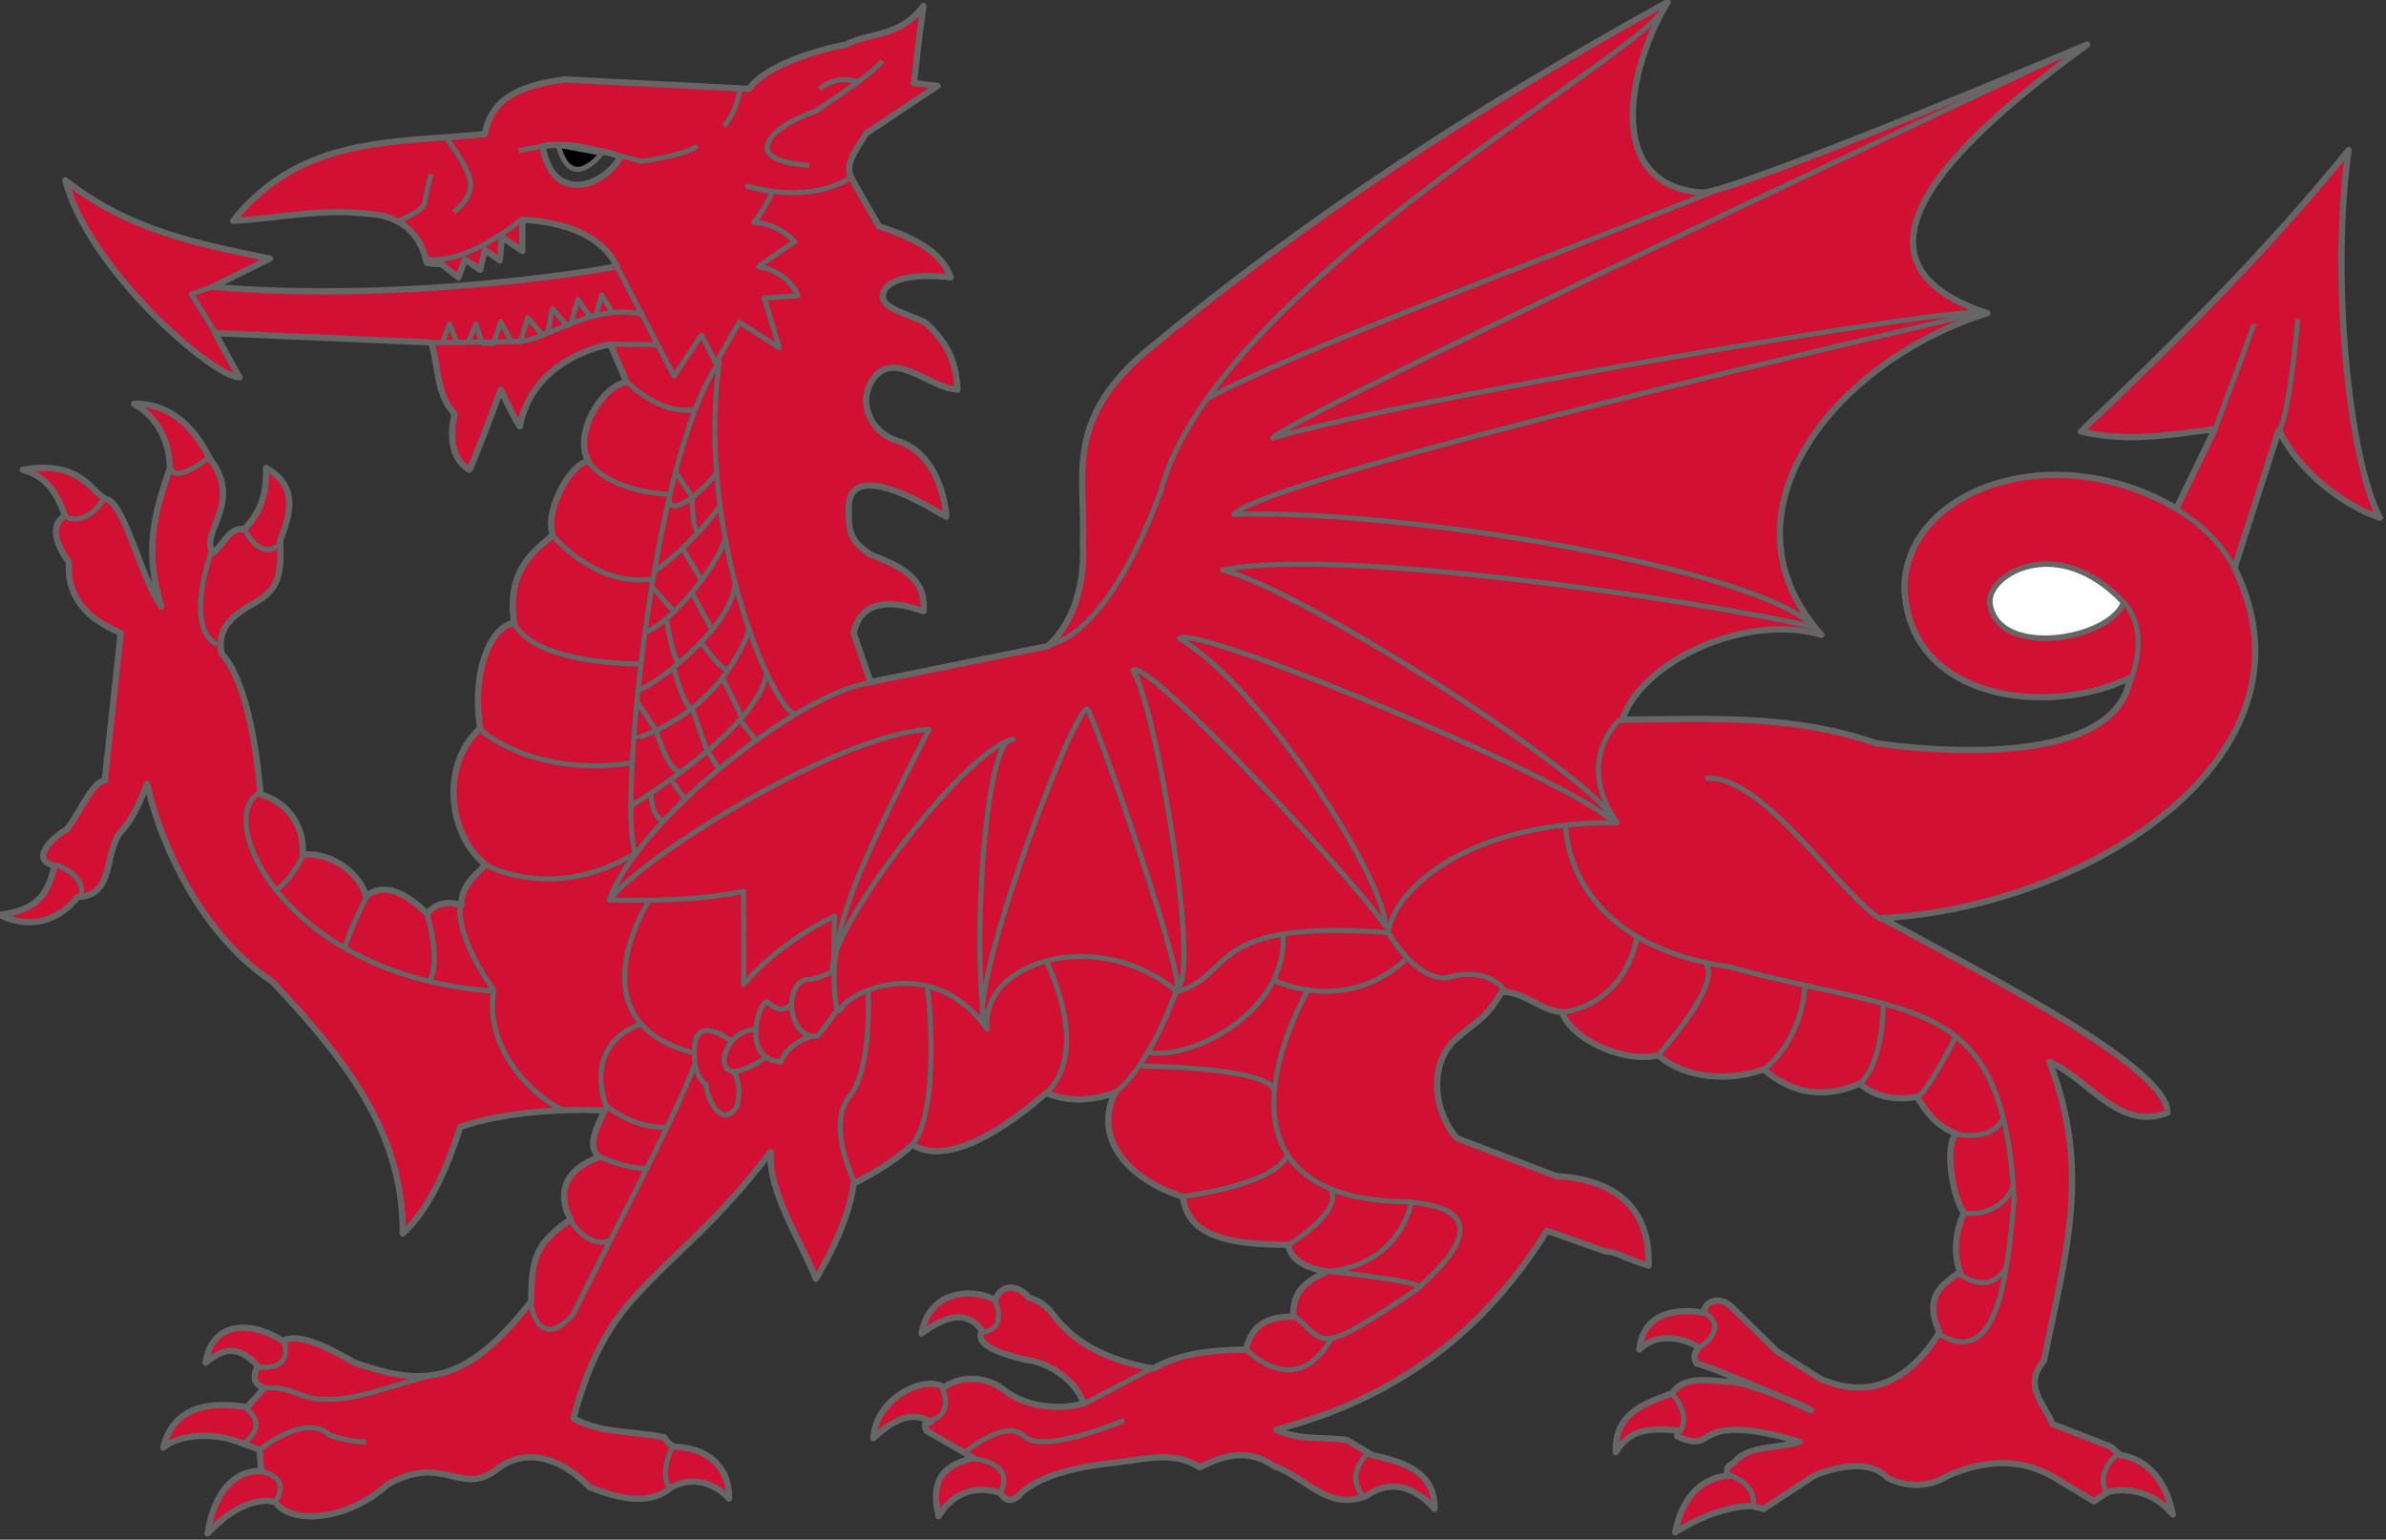 <?xml version="1.0" encoding="utf-8"?>
<!-- Generator: Adobe Illustrator 15.0.2, SVG Export Plug-In . SVG Version: 6.00 Build 0)  -->
<!DOCTYPE svg PUBLIC "-//W3C//DTD SVG 1.1//EN" "http://www.w3.org/Graphics/SVG/1.1/DTD/svg11.dtd">
<svg version="1.1"
	 id="Layer_1" xmlns:dc="http://purl.org/dc/elements/1.1/" xmlns:rdf="http://www.w3.org/1999/02/22-rdf-syntax-ns#" xmlns:cc="http://creativecommons.org/ns#" xmlns:svg="http://www.w3.org/2000/svg"
	 xmlns="http://www.w3.org/2000/svg" xmlns:xlink="http://www.w3.org/1999/xlink" x="0px" y="0px" width="660px" height="426px"
	 viewBox="0 0 660 426" style="enable-background:new 0 0 660 426;" xml:space="preserve">
	<rect x="0" y="0" width="660" height="426" style="fill:#333333;stroke:none;opacity:1;fill-opacity:1"/>
	<desc>In order to adapt the original Inkscape SVG for the purposes of HeDGe (Heraldic Device Generator),
		the following steps were taken:
		1	Saved as plain SVG in Inkscape.
		2	Opened in Adobe Illustrator.
		3	Styles created (and occasionally consolidated for simplicity) and applied to vector objects of same appearance.
		4	One object from each style given a distinctive ID.
		5	Saved as SVG with CSS properties set to Style Elements, which replaces inline styles with classes,
			defined within a style element, which is enclosed in a defs element.
		6 Style classes given distinct names, and class attributes updated with find and replace,
			using distinctive IDs to match generated style names to vector object classes.
		7	The class describing the objects with main charge colour should be split in two:
			a	a class for the stroke;
			b	a class for the fill, which should be given the name &apos;proper&apos;.
			The &apos;proper&apos; class will be replaced by the appropriate tincture if required.
			SVG elements affected should be assigned both classes, for example:
				class=&quot;proper lion-body&quot;
		8	If there are common style properties, for example if all strokes are the same dark grey,
			then these can be extracted from the various classes and applied to all objects, for example:
				* {stroke:#666666;}
		9 Metadata section added with appropriate descriptive and licensing information.
		10	If SVG element ID attributes are serving no (further) purpose, they should be removed.
			This can be done with XSLT or a regular expression editor. This will clean up the SVG from
			Inkscape/Illustrator, reducing file size and importantly avoid any potential ID conflicts.
			If some ID attributes are necessary (say, for internal XLink references to definitions or symbols),
			then these should be kept but given distinctive names, probably prefixed with the hyphenated charge type.
</desc>
	<defs>
		<style type="text/css" xml:space="preserve">
			* {stroke:#666666;}
			.proper{fill:#D21034;}
			.dragon-detail{stroke-width:1.378;fill:none;stroke-linejoin:round;}
			.dragon-eye{stroke-width:1.378;fill:#000000;stroke-linejoin:round;}
			.dragon-loop{fill:#FFFFFF;stroke-width:1.526;}
			.dragon-body{stroke-width:1.723;stroke-linejoin:round;}
		</style>	
	</defs>
	<path class="proper dragon-body" d="M461.281,0.562c-52.282,28.904-99.065,58.982-145.062,97.312c-22.061,19.27-15.835,34.631-16.688,51.938
	c0.711,11.618-2.512,22.427-9.656,28.937c-16.35,3.307-32.714,6.632-49.062,9.938c-1.566-4.522-3.121-9.041-4.688-13.562
	c1.495-6.939,7.231-10.352,19.312-6c0.952-8.923-6.228-12.555-14.625-15.656c-2.885-2.246-6.468-3.972-6-11.688
	c-1.412-17.467,26.615,1.25,26.875,1.25c0.261,0-0.935-17.627-13.812-21.156c-7.021-2.485-9.993-9.892-7.312-15.375
	c5.618-11.209,16.192,0.878,24.28,1.312c-0.303-7.317-2.387-12.531-8.688-18.438c-3.392-2.087-11.722-3.657-11.938-7.156
	c-0.178-4.752,7.808-6.784,18.78-5.469c-2.288-6.66-9.668-10.968-19.812-14.094c-2-3.479-4-6.959-6-10.438
	c-2.841-5.26-4.115-5.402,2.469-15.375c5.915-3.827,13.773-9.236,19.688-13.062c-2.175-0.261-4.355-0.521-6.53-0.781
	c0.869-7.131,0.969-9.531,2.625-21.375c-6.347,8.672-14.275,7.122-21.406,10.688c0,0-20.33,3.609-26.875,12.25
	c-0.261,0-51.125-2.594-51.125-2.594c-10.84,1.51-20.099,4.582-21.906,15.125c-24.792,2.502-50.755,0.289-69.656,24
	c12.87-0.609,24.136-3.674,38.594-1.812c0,0,12.321,0.232,14.875,13.281c0.261,0.521,4.188,0.531,4.188,0.531
	c1.566,1.217,3.122,2.439,4.688,3.656c0.609-1.652,1.204-3.317,1.812-4.969c1.392,0.957,2.795,1.918,4.188,2.875
	c0.434-1.826,0.878-3.643,1.312-5.469c1.392,0.957,2.764,1.918,4.156,2.875c0.087-2.174,0.428-4.357,0.515-6.531
	c1.827,1.304,3.702,2.602,5.702,3.906v-8.594c0,0,19.958-0.047,26.111,12.781c0.262,0.261-56.786,10.463-111.773,5.75
	c5.306-2.609,10.543-5.235,15.848-7.844c-20.05-4.076-38.929-7.761-56.623-21.656c6.677,25.137,41.167,54.663,48.235,54.531
	c0,0.261-6.788-12.25-6.788-12.25c19.916,0.87,39.831,1.725,59.746,2.594c2.175,6.61,1.211,14.02,6.529,19.844
	c0,0-3.3,10.925,4.03,15.375c0.262,0.521,8.75-22.156,8.75-22.156s2.599,6.1,5.218,10.156c3.795-19.508,25.031-22.688,25.031-22.688
	s4.438,10.177,4.438,10.438c-6.636,0.96-14.891,14.486-10.438,21.906c-4.45,0.085-12.351,13.186-9.906,20.344
	c-3.741,3.723-13.059,8.687-10.688,24.281c-7.334,1.572-11.676,14.99-9.406,29.219c-11.349,10.564-8.563,29.956,1.562,37.812
	c-4.203,3.74-6.79,6.615-6.781,11.219c-3.996-1.484-7.679-0.244-9.406,2.375c-4.898-5.021-11.933-9.418-16.938-4.719
	c-1.296-5.939-9.032-12.476-17.5-11.719c0.496-6.265-2.755-14.019-11.719-16.72c0,0-1.814-29.356-10.719-38.875
	c-0.873-5.326,0.51-8.947,7.844-13.312c7.323-3.906,8.879-6.935,8.344-18c2.887-7.396,5.081-14.937-3.906-20.062
	c0.271,8.795-2.429,13.031-6,16.938c-4.266-0.621-5.755,4.357-8.625,6.531c-4.016-5.413,8.472-13.799-0.781-25.844
	c-0.521-0.523-6.459-15.723-21.125-15.375c6.971,4.082,9.919,10.951,9.906,18c-4.624,13.045-6.974,23.127-2.344,38.094
	c-6.093-9.129-9.549-26.482-14.594-29.5c-4.422-0.863-6.582-11.322-23.75-8.344c7.406,1.992,9.757,7.647,11.75,12.781
	c-4.541,2.342-2.285,8.52,1.031,12.781c-0.63,10.015,5.37,15.866,14.344,19.593c-1.478,13.653-2.959,27.284-4.438,40.938
	c-3.565-0.455-9.051,13.426-11.219,13.844c-3.489,2.172-9.581,8.01-2.594,9.656C13.08,247.053,11.155,251.568,0,253.122
	c0,0,11.787,6.992,21.562-4.97c10.474-0.262,7.03-12.752,12.094-18.25c0-0.26,2.875-2.063,7.062-13.062
	c1.832,9.819,11.908,39.89,34.688,54.812c19.856,21.257,36.175,41.33,36,69.656c7.75-7.209,12.378-18.625,15.938-29.5
	c10.777-3.748,26.191-5.18,39.938-4.562c-2.358,4.961-4.997,9.724-1.594,12.938c-9.593,3.295-11.695,10.258-7.844,17.219
	c-10.112,6.867-10.777,11.281-10.938,22.688c-18.708,23.985-30.249,23.189-48.781,16.969c-6.086-3.57-15.505-8.713-19.844-6
	c-8.004-5.334-19.512-6.127-21.406,6c6.006-4.978,9.592-4.018,14.375,0.781c-0.962,2.438-1.766,4.862,1.812,6.25
	c-1.566,1.74-3.122,3.48-4.688,5.219c-8.613-1.324-20.194-1.25-23.219,11.22c4.424-3.664,14.24-4.525,22.156-1.031
	c1.479,0.523,2.958,1.039,4.438,1.562c0.174,2,0.358,4,0.531,6c0,0-11.732-1.811-14.875,17.22c11-11.701,18.781-8.625,18.781-8.625
	c4.239,6.205,19.84,5.271,31.062-4.938c15.762-8.812,20.357,3.853,30.531-4.438c8.436-6.291,18.417-2.107,25.281,5.219
	c7.915,2.969,16.2,5.414,22.719,0c0,0,7.963-5.08,15.906,3.125c0.087-9.252-6.47-14.168-15.375-14.344
	c-0.87-0.869-0.359,0.34-2.625-2.625c-8.349-1.74-17.73-1.033-25.031-5.219c3.442-13.064,8.457-24.903,18.25-34.97
	c12.088-12.957,20.987-18.85,36.25-38.688c-0.589,11.212,8.003,23.677,12.531,35.062c0,0,9.115-14.555,10.438-26.375
	c0.26,0,11.424-5.81,16.188-10.75c10.056,6.237,26.445-4.992,37.03-14.281c6.525,2.472,11.479,2.293,19.062,0
	c-6.088,12.392,3.521,23.885,18.781,28.688c1.411,10.938,12.459,13.229,29.219,13.312c0.706,6.438,10.688,7.312,10.688,7.312
	c-6.307,2.939-9.595,5.887-9.375,12.531c-6.465,0.045-11.359,1.672-13.062,9.125c-8.876,0.152-17.922,0.834-25.562,5.219
	c-8.175-1.27-18.12-4.656-24.53-11.219c-3.307-2.783-4.131-6.795-9.906-8.344c-3.66-4.326-8.039-3.36-9.406,0.78
	c-3.783-2.954-17.972-4.327-20.344,9.125c6.624-4.848,12.562-6.694,16.719-0.78c-2.264,4.106,5.517,6.455,12.25,8.094
	c4.776,0.297,13.247,4.646,15.906,12c-6.16,1.869-15.496,1.254-21.656-3.406c-5.476-4.582-12.872-4.035-16.938-1.031
	c-5.641-3.596-19.07,3.193-19.595,14.062c5.658-5.184,10.81-7.691,15.938-4.406c-2.553,0.607-1.582,0.855-1.312,2.344
	c4.349,2.523,8.685,5.041,13.031,7.562c-6.394,1.688-12.405,4.237-9.625,16.155c0,0,5.209-10.295,16.938-6.5
	c0.261-0.26,1.616,3.679,4.969,1.031c5.076-5.774,16.682-8.36,26.875-9.375c8.18-0.977,16.347-3.387,23.469,1.281
	c6.341-3.262,13.401-5.455,20.625-0.25c8.523,2.697,14.745,12.631,25.562,8.094c5.379-3.723,11.989-3.912,18.78,3.656
	c0.083-9.543-7.067-12.742-17.219-14.875c-2.349-1.393-4.683-2.795-7.031-4.188c-6.521-0.957-13.07,0.199-19.594-2.875
	c34.134-8.824,58.062-27.858,74.906-55.031c5.392,1.914,10.765,3.806,16.156,5.72c3.824,0.246,4.116,1.575,12,3.938
	c0.297-11.613-4.688-23.576-25.562-24.781l-27.406-10.438c-5.816-6.135-8.445-19.151-1.03-26.875
	c7.258-6.463,8.523-5.688,13.312-13.562c5.822-0.529,11.312,5.469,16.688,5.469c2.554,7.588,17.273,14.295,26.625,12
	c5.858,5.188,17.008,8.07,29.219,3.906c6.93,6.066,15.959,8.601,26.594,3.906c2.823,2.823,8.783,5.067,15.656,3.655
	c0.521,0,3.473,7.542,10.969,10.188c-3.268,3.176-1.258,16.967,2.094,21.906c-2.288,5.303-3.009,10.959-1.062,16.438
	c-7.56,4.859-9.098,8.477-5.719,16.688c-9.899,15.906-21.741,17.726-32.875,12.812c-4.002-2.521-7.998-5.07-12-7.594
	c-4.262-4.174-8.521-8.324-12.781-12.5c-2.17-2.037-6.66-2.678-7.594,1.812c0,0-16.399-3.657-17.72,10.188
	c6.798-6.619,16.438-0.791,16.438-0.531c0,0.262-2.296,1.822-0.531,4.469c0.397-0.33,11.975,4.32,22.281,8.75
	c5.601,2.123,6.831,2.787,9.281,4.094c-2.686-1.229-5.858-2.621-9.281-4.094c-6.275-2.378-12.389-4.279-14.188-3.812
	c-5.84-0.545-12.034-1.27-14.875,3.125c-6.276,2.656-16.083,4.785-15.655,16.438c4.238-6.938,10.055-6.646,17.469-6
	c-0.174,0.523-0.326,1.041-0.5,1.562c8.05,3.666,6.522-0.998,14.031-1.688c6.276-0.576,15.174,1.674,19.875,3.25
	c-5.913,1.74-13.954,1.01-17.75,5.219c-0.696,1.394-3.133,0.824-2.062,4.156c0,0-11.534-0.297-14.625,15.656
	c11.729-7.508,20.615-7.281,20.875-7.281c0.261,0,3.656,0.781,3.656,0.781s14.084-9.406,14.344-9.406
	c0.262,0,13.638-5.922,19.812,0.781c5.389,2.65,11.151,2.818,16.719-0.531c10.966-4.77,21.229-5.104,31.312,1.594l9.125,5.47
	c1.305-0.869,2.604-1.754,3.906-2.625c0,0,10.329-2.916,17.906,6.28c-3.132-15.913-14.5-16.438-14.5-16.438
	c-0.87-0.783-1.756-1.561-2.625-2.344c-5.393-2.086-10.765-4.193-16.156-6.281c-2.354-5.826-8.268-10.465-2.375-17.469
	c6.021-29.926,13.218-52.4,1.562-82.719c10.87,4.695,19.005,19.217,32.625,14.094c0-12.176-44.822-35.293-79.062-53.875
	c56.094-2.869,123.515-44.277,97.594-96.906c4.089-12.697,8.162-25.396,12.25-38.094c5.771,11.623,17.453,20.483,27.938,24.25
	c-8.641-16.496-13.6-66.93-8.625-101.75c-22.604,27.922-47.562,52.702-74.094,77.875c13.05,3.05,24.451,0.904,37.062-0.656
	c-3.565,7.305-7.028,14.632-10.594,21.938c-34.474-20.188-74.947-5.038-75.25,21.906c1.179,31.42,40.028,35.887,62.438,24.938
	c-4.442,28.646-70.28,18.094-70.28,18.094c-23.395-8.062-45.614-6.684-70.188-6.5c5.106-15.709,33.461-29.651,55.062-23.5
	c-30.243-33.909,4.273-76.007,45.905-88.968c-45.376-14.966-6.305-49.558,27.656-74.344c0,0-97.66,41.101-106.562,40.969
	C443.058,51.186,450.676,18.236,461.281,0.562z M150.011,40.537c1.006-0.545,7.478-0.741,11.714,0.291
	c4.404,1.073,9.746,1.692,9.671,3.003c-2.039,3.413-7.032,7.527-11.954,7.279C154.521,50.863,151.651,47.933,150.011,40.537
	L150.011,40.537z"/>
<path class="dragon-loop" d="M587.387,166.658c-3.601,10.372-34.841,15.677-36.936,0.326C549.387,159.168,568.955,147.112,587.387,166.658z"
	/>
<path class="dragon-detail" d="M635.612,88.251c0,0-2.136,25.915-5.269,31.184"/>
<path class="dragon-detail" d="M623.51,89.675c0,0.142-10.821,29.191-10.821,29.191"/>
<path class="dragon-detail" d="M602.128,140.838c2.167,1.686,10.539,6.154,16.069,16.496"/>
<path class="dragon-detail" d="M587.688,166.999c0,0,7.789,6.799,0.936,23.206"/>
<path class="dragon-detail" d="M471.717,215.408c15.382-1.852,37.449,32.322,48.698,39.016"/>
<path class="dragon-detail" d="M585.774,402.373c0,0-6.408,4.697-2.99,10.822"/>
<path class="dragon-detail" d="M478.125,408.068c0,0,7.688,2.135,6.835,8.543"/>
<path class="dragon-detail" d="M462.604,385.712c0,0,5.553,5.838,1.851,10.678"/>
<path class="dragon-detail" d="M471.433,363.214c0,0,7.402,3.56-1.426,9.683"/>
<path class="dragon-detail" d="M378.449,402.087c0,0-6.408,5.41-1.708,11.535"/>
<path class="dragon-detail" d="M269.233,403.654c0,0,11.677,0.567,7.547,9.396"/>
<path class="dragon-detail" d="M260.547,384.003c0,0,3.901,7.229-3.646,9.223"/>
<path class="dragon-detail" d="M275.213,359.938c0,0,3.848,7.688-3.56,8.688"/>
<path class="dragon-detail" d="M266.812,401.945c0,0,11.249-9.684,16.518-4.558c5.27,5.125,27.624-4.413,27.624-4.413"/>
<path class="dragon-detail" d="M318.645,378.591l-18.513,9.683"/>
<path class="dragon-detail" d="M344.702,373.324c0,0,13.669,14.668,23.637-3.135"/>
<path class="dragon-detail" d="M357.945,364.066c9.255,7.404,5.463,11.842,34.513-7.666"/>
<path class="dragon-detail" d="M366.773,351.68c0,0,24.774,2.563,25.915,4.413c2.849-2.989,24.972-20.909-2.227-23.473
	C385.908,351.275,367.2,351.964,366.773,351.68L366.773,351.68z"/>
<path class="dragon-detail" d="M72.083,407.117c0,0,9.123,1.336,3.782,8.678"/>
<path class="dragon-detail" d="M68.078,389.759c0,0,6.675,4.229-0.89,9.791"/>
<path class="dragon-detail" d="M78.537,371.291c0,0,3.115,8.01-7.344,6.896"/>
<path class="dragon-detail" d="M71.86,401.109c0,0,12.685-10.461,19.36-4.007c6.454,2.228,10.013,1.779,10.013,1.779"/>
<path class="dragon-detail" d="M186.014,400.441c-0.223,0-3.783,7.563-0.667,11.348"/>
<path class="dragon-detail" d="M72.974,383.975c8.01-0.445,9.735,3.172,17.023,3.172c8.396,0.256,16.577-3.172,27.259-6.064"/>
<path class="dragon-detail" d="M18.678,143.205c0,0,5.118,2.448,10.014-5.117"/>
<path class="dragon-detail" d="M15.563,239.333c0,0,8.233,2.449,6.898,8.681"/>
<path class="dragon-detail" d="M47.383,129.409c0,0,0,4.895,10.236-2.67"/>
<path class="dragon-detail" d="M58.51,152.552c0,0-7.789,20.917,1.557,25.812"/>
<path class="dragon-detail" d="M67.855,146.766c0,0,4.005,8.679,9.569,3.783"/>
<path class="dragon-detail" d="M59.4,91.803l-6.454-10.458l5.786-2.003"/>
<path class="dragon-detail" d="M123.709,38.621c0,0,6.23,7.788,6.452,12.238c0.223,4.451-4.672,7.789-4.672,7.789"/>
<path class="dragon-detail" d="M119.257,48.189c0,0-1.334,4.672-1.779,7.788c0,2.225-7.122,5.118-7.122,5.118"/>
<path class="dragon-detail" d="M204.484,25.047c0.222,0.222-0.891,6.23-4.229,9.791"/>
<path class="dragon-detail" d="M143.513,41.736c0,0,9.774-2.69,17.088-1.165c7.245,1.489,16.958,4.058,16.958,4.058s11.57-1.558,15.354-4.228"
	/>
<path class="dragon-eye" d="M154.417,40.178l12.016,2.225C166.433,42.403,157.977,53.752,154.417,40.178z"/>
<path class="dragon-detail" d="M170.66,73.779l15.8,30.263l7.565-11.349l4.006,7.788l6.453-11.348l11.126,7.12l-4.228-13.796l9.345-0.667
	c0,0-2.448-6.676-10.904-8.011c2.226-1.78,10.014-6.898,10.014-6.898s-4.449-5.118-11.348-5.341c2.225-2.448,5.34-8.456,5.118-8.456
	c-0.222,0-6.899-1.558-6.899-1.558s15.799,5.118,28.038-2.003"/>
<path class="dragon-detail" d="M119.016,94.834l24.274-0.361c7.723-0.115,20.442-10.819,34.684-7.481"/>
<path class="dragon-detail" d="M122.596,94.251c0-0.223,1.78-4.673,1.78-4.673l1.983,5.144l3.193-0.083l2.107-4.987l1.73,5.348h3.173
	l1.957-5.919l2.957,5.357l2.511,0.084l1.978-6.651l4.077,4.738l1.481-0.58l1.27-6.634l4.028,4.637l1.155-0.679l1.868-6.536
	l3.346,4.859l1.685-0.549l1.563-5.493l3.11,5.048"/>
<path class="dragon-detail" d="M223.844,45.741c0,0-12.461-0.445-11.571-5.341c0.892-5.563,13.13-9.568,13.13-9.568
	s16.243-10.458,18.689-14.019"/>
<path class="dragon-detail" d="M226.735,24.602c0,0,4.006-4.005,10.682-2.003"/>
<path class="dragon-detail" d="M127.268,250.684c0,0-1.557,7.787,9.346,23.364c-3.115,17.354,13.195,30.996,19.649,33.222"/>
<path class="dragon-detail" d="M71.573,219.548c-12.238,6.897,6.964,50.494,65.041,54.722"/>
<path class="dragon-detail" d="M118.098,252.789c0,0,4.052,12.803,0.714,18.812"/>
<path class="dragon-detail" d="M101.39,248.201c0,0-4.829,9.381-5.942,13.832"/>
<path class="dragon-detail" d="M83.931,236.527c0,0-3.615,7.703-8.066,9.93"/>
<path class="dragon-detail" d="M289.933,178.363c0,0,15.574-0.222,31.151-42.501C336.439,78.007,458.158,13.476,460.606,1.459"/>
<path class="dragon-detail" d="M334.274,110.138c22.867-12.693,93.476-38.575,140.574-57.562"/>
<path class="dragon-detail" d="M571.385,14.86c0,0-216.192,101.016-219.341,106.367c36.505-11.016,191.333-36.82,195.11-34.617
	c-9.126,2.203-196.998,45.315-205.811,55.701c46.89-1.574,145.074,15.105,160.493,31.153
	c-33.356-7.551-133.113-22.342-163.64-15.734c22.344,5.351,107.939,60.736,107.939,69.547
	c-12.902-12.271-115.809-54.756-119.897-50.665c23.6,14.161,56.96,66.715,56.958,79.618c-6.923-11.015-66.399-74.898-69.861-70.808
	c6.294,8.812,18.768,84.222,12.392,87.718c0-9.127-23.09-75.13-24.979-77.019c-4.721,1.258-34.15,80.528-28.32,87.899
	c-3.775-26.434,0.629-81.604,7.865-79.401c-12.899,1.887-54.077,56.18-49.673,64.676c1.259-13.53,3.102-22.506,26.387-67.508
	c-25.806,1.571-79.303,35.246-88.431,47.203c7.239-21.398,52.556-57.591,72.381-60.107"/>
<path class="dragon-detail" d="M168.936,95.212l12.975,0.161"/>
<path class="dragon-detail" d="M117.681,71.519c0,0,8.722,3.338,26.812-10.983"/>
<path class="dragon-detail" d="M175.936,236.055c-5.168-6.677,3.876-109.188,23.044-135.893c-6.676,48.241,15.506,97.558,21.104,97.343"/>
<path class="dragon-detail" d="M172.92,105.115c0,0,9.046,9.907,19.384,8.184"/>
<path class="dragon-detail" d="M162.8,127.728c0,0,4.522,7.753,21.751,9.045"/>
<path class="dragon-detail" d="M152.843,148.118c0,0,11.679,14.283,27.4,12.13"/>
<path class="dragon-detail" d="M142.34,172.523c0,0,3.229,10.553,34.243,11.199"/>
<path class="dragon-detail" d="M133.294,202.244c0,0,14.43,12.92,41.566,8.83"/>
<path class="dragon-detail" d="M134.802,239.501c0,0,18.52,10.336,41.349-3.662"/>
<path class="dragon-detail" d="M448.153,199.014c0,0-12.922,10.983-0.862,28.643c-40.058-0.646-61.592,17.875-63.313,30.365
	c-51.041-3.66-41.78,11.416-58.364,16.367c-22.182-18.521-54.702-8.183-52.548,10.338c-14.861-20.892-37.688-10.769-40.487-5.601
	c-2.8,5.17-1.723-25.627-1.723-25.627s-14.86,6.676-25.199,18.951c0.217-8.183,0-21.535,0-25.843
	c-12.418,2.513-24.407,2.653-37.257,2.369"/>
<path class="dragon-detail" d="M179.648,249.089c-0.216,0-21.372,33.269,11.794,42.099"/>
<path class="dragon-detail" d="M230.424,268.791c0,0-5.385,2.584-7.321,2.152c-6.461,1.508-5.17,16.584,3.014,15.723
	c2.799-3.23,5.815-7.754,5.815-7.754"/>
<path class="dragon-detail" d="M218.793,277.835c0,0-2.368,3.231-6.03-0.215c-1.939-3.445-8.829,15.506,3.231,16.151
	c2.153-5.602,8.83-7.106,8.83-7.106"/>
<path class="dragon-detail" d="M208.886,284.941c-9.476-0.646-14.644,20.244,3.662,7.108"/>
<path class="dragon-detail" d="M202.21,287.958c0,0-10.553-8.185-10.121,3.229c-0.217,7.105,3.229,8.828,3.229,8.828
	c0.43,5.17,4.954,12.49,8.614,5.814c1.508-6.461-1.076-9.26-1.076-9.26"/>
<path class="dragon-detail" d="M146.862,360.318c-0.215,0,1.723,14.215,11.63,3.445c6.891-14.429,28.643-55.132,33.597-69.132"/>
<path class="dragon-detail" d="M177.013,283.436c0,0-15.291,4.307-9.476,22.396c8.829,7.108,17.444,6.03,17.444,6.03"/>
<path class="dragon-detail" d="M165.814,320.046c0,0,10.337,4.522,13.783,2.8"/>
<path class="dragon-detail" d="M157.959,337.775c0,0,4.624,8.115,11.086,5.313"/>
<path class="dragon-detail" d="M240.115,273.958c0,0,1.291,21.752-5.169,29.504c-6.462,7.754,1.513,23.856,1.513,23.856"/>
<path class="dragon-detail" d="M256.482,272.882c0.215,0.431,4.091,34.673-4.524,44.363"/>
<path class="dragon-detail" d="M289.433,265.992c0,0,12.636,24.447-0.071,36.508"/>
<path class="dragon-detail" d="M325.612,273.527c0,0-7.323,21.752-17.66,29.074"/>
<path class="dragon-detail" d="M361.578,274.389c0,0-34.028,58.147,28.858,58.147"/>
<path class="dragon-detail" d="M315.275,295.062c0-0.215,34.845,0.098,37.213,6.559"/>
<path class="dragon-detail" d="M326.689,331.246c0.431-0.432,24.98-2.801,29.505-11.631"/>
<path class="dragon-detail" d="M356.219,344.458c0.217,0,15.051-8.905,12.035-15.151"/>
<path class="dragon-detail" d="M354.902,257.807c1.722,22.612-26.059,35.534-37.043,33.381"/>
<path class="dragon-detail" d="M352.749,271.375c0,0,19.383,9.477,35.964-5.814"/>
<path class="dragon-detail" d="M384.191,258.238c0,0,7.323,13.137,16.152,12.275c11.629-3.447,15.936,3.659,15.936,3.659"/>
<path class="dragon-detail" d="M433.078,228.087c0,0-0.862,32.733,45.225,39.41c51.474,14.215,75.809,6.676,78.823,64.394
	c-1.938,21.967-4.668,46.778-20.604,37.301"/>
<path class="dragon-detail" d="M542.267,352.564c0,0,7.605,6.393,12.774-2.006"/>
<path class="dragon-detail" d="M543.274,335.628c0,0,9.397,1.697,13.706-7.349"/>
<path class="dragon-detail" d="M540.639,313.688c0,0,10.167,2.533,13.396-4.144"/>
<path class="dragon-detail" d="M540.974,286.88c0,0-7.729,15.125-10.526,16.634"/>
<path class="dragon-detail" d="M520.945,277.189c0,0,0.432,16.151-6.46,22.612"/>
<path class="dragon-detail" d="M499.194,273.312c0,0-0.215,13.354-11.199,22.612"/>
<path class="dragon-detail" d="M458.706,291.833c0.215-0.215,17.659-19.383,13.138-25.196"/>
<path class="dragon-detail" d="M452.892,258.882c0,0-2.301,18.453-20.82,21.252"/>
<path class="dragon-detail" d="M174.522,222.979c0,0,35.657-21.381,37.595-37.103"/>
<path class="dragon-detail" d="M175.721,204.396c0-0.215,22.33-5.691,31.591-30.244"/>
<path class="dragon-detail" d="M176.366,190.83c1.94,0.859,26.367-16.732,27.014-29.654"/>
<path class="dragon-detail" d="M177.874,175.108c7.107-1.938,20.183-17.753,22.767-26.152"/>
<path class="dragon-detail" d="M181.105,158.094c0,0,10.122-7.107,17.875-17.875"/>
<path class="dragon-detail" d="M185.025,137.906c0.215,5.815,9.437-2.048,13.098-7.002"/>
<path class="dragon-detail" d="M205.01,199.66l4.308,5.383"/>
<path class="dragon-detail" d="M195.902,208.046l2.862,4.535"/>
<path class="dragon-detail" d="M186.059,216.242c0,0.215,3.445,4.953,3.445,4.953"/>
<path class="dragon-detail" d="M180.028,219.688c0,0,0.215,6.893,3.661,7.321"/>
<path class="dragon-detail" d="M181.535,202.244c0,0,3.877,13.137,7.323,10.982"/>
<path class="dragon-detail" d="M191.442,195.998c0.215,0.432,4.307,12.275,4.307,12.275"/>
<path class="dragon-detail" d="M200.057,188.029l5.168,10.338"/>
<path class="dragon-detail" d="M194.236,178.119c0.216,0.215,5.606,7.973,7.112,6.896"/>
<path class="dragon-detail" d="M186.489,185.23c0,0,3.015,11.846,5.383,10.768"/>
<path class="dragon-detail" d="M176.195,194.121l5.556,8.338"/>
<path class="dragon-detail" d="M184.336,171.231c0,0,1.938,12.491,3.66,12.062"/>
<path class="dragon-detail" d="M191.54,164.113c0,0.215,5.501,10.563,5.932,10.563"/>
<path class="dragon-detail" d="M180.458,162.616c0.215,0,6.031,6.677,6.031,6.677"/>
<path class="dragon-detail" d="M189.073,152.279c0.215,0.216,4.954,8.184,4.954,8.184"/>
<path class="dragon-detail" d="M191.442,137.851c0,0,0,9.259,1.938,9.476"/>
<path class="dragon-detail" d="M186.92,130.743l4.737,6.891"/>
</svg>
